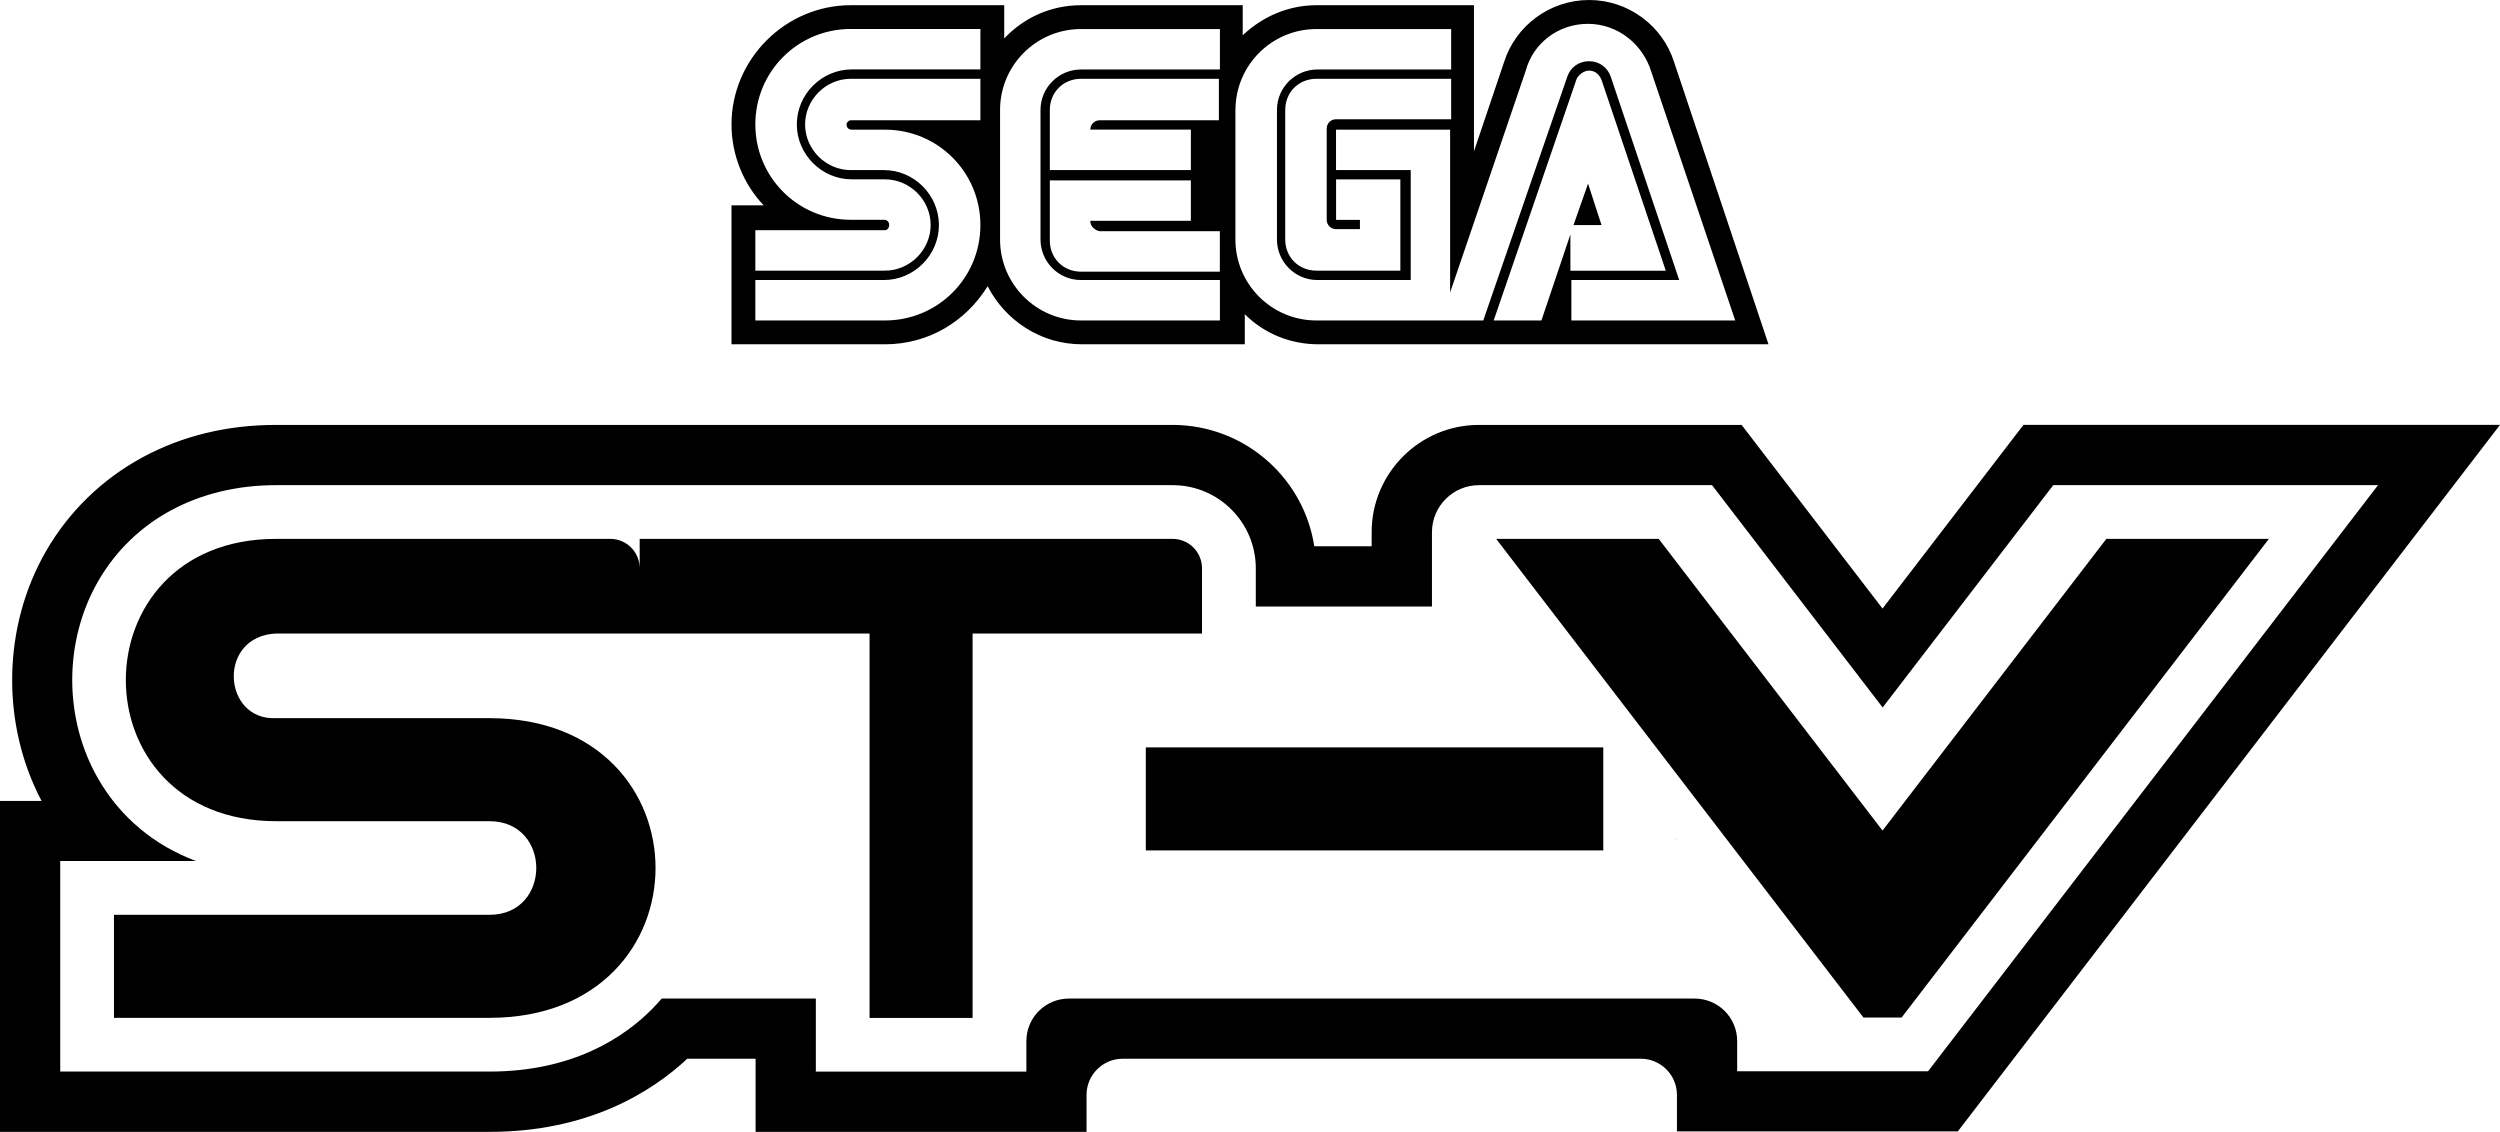<?xml version="1.0" encoding="utf-8"?>
<!-- Generator: Adobe Illustrator 25.0.0, SVG Export Plug-In . SVG Version: 6.00 Build 0)  -->
<svg version="1.1" id="Layer_1" xmlns="http://www.w3.org/2000/svg" xmlns:xlink="http://www.w3.org/1999/xlink" x="0px" y="0px"
	 viewBox="0 0 3839 1738.1" style="enable-background:new 0 0 3839 1738.1;" xml:space="preserve">
<style type="text/css">
	.st0{fill:#FFFFFF;}
	.st1{fill:#FFE850;}
	.st2{fill:#0057A6;}
</style>
<g>
	<polygon points="2573.6,1288.5 2574.5,1288.5 2573.6,1287.2 	"/>
	<path d="M3107.2,652.5l-216.4,282l-216.4-282h-403.4c-90.8,0-164.7,73.9-164.7,164.7l0,21.6h-88.1c-7.7-49.9-32.5-95.8-70.5-129.9
		c-40.5-36.4-92.7-56.4-147.1-56.4H982.3l-558.3,0c-75,0-143.9,16.7-205,49.7c-61.8,33.4-113.1,83.1-148.2,143.9
		c-67.1,116.2-69.4,265.3-7,383.8H0v508.2h751.5c150.9,0,248.2-60.4,303.9-112.3h104.9v112.3h508.2v-56.9
		c0-30.5,24.9-55.4,55.4-55.4h795.8c30.5,0,55.4,24.9,55.4,55.4v56.2h431.3l832.6-1085H3107.2z M2960.8,1645h-293.2v-46.3
		c0-36.1-29.2-65.3-65.3-65.3h-960.9c-36.1,0-65.3,29.2-65.3,65.3v46.9h-323.3v-112.3h-236.6c-4.6,5.4-9.4,10.6-14.4,15.7
		c-43.4,44-122,96.5-250.2,96.5H92.5v-323.3h208.6c-63.9-23.8-116.1-67-150.2-126.1c-53.3-92.3-53.3-211.6,0-303.9
		C204.9,798.7,304.5,745,424,745l558.3,0h818.4c70.5,0,127.7,57.2,127.7,127.7v58.7h270.5l0-114.1c0-39.9,32.4-72.3,72.3-72.3
		l357.8,0l262,341.4l262-341.4h498.7L2960.8,1645z"/>
	<rect x="1759.5" y="1147.7" width="702.5" height="158.2"/>
	<path d="M1845.8,872.6c0-24.9-20.2-45.1-45.1-45.1H982.3v45.1c0-24.9-20.2-45.1-45.1-45.1l-513.2,0c-307.7,0-307.7,433.5,0,433.5v0
		h327.6c95.9,0,95.9,143.8,0,143.8H175v158.2h576.5c340.2,0,340.2-460.2,0-460.2H424v0c-82.4,4.1-90.9-125.9,0-130c0,0,0,0,0,0
		h558.3h353v590.3h158.2V972.8h352.3V872.6z"/>
	<polygon points="3234.5,827.5 2890.8,1275.4 2547.1,827.5 2297.5,827.5 2861.5,1562.5 2920.1,1562.5 3484.1,827.5 	"/>
	<polygon points="2438.6,281.9 2416.3,345.6 2459.3,345.6 	"/>
	<path d="M1516.6,439.5c27.1,52.5,81.2,89.2,144.9,89.2h250v-46.2c28.7,28.7,68.5,46.2,113.1,46.2h691.1L2570.8,95.5
		C2553.3,39.8,2500.7,0,2440.2,0s-113.1,39.8-130.6,95.5l-46.2,136.9V8h-242c-43,0-82.8,17.5-113.1,46.2V8h-248.4
		c-46.2,0-87.6,19.1-117.8,51V8h-235.7c-100.3,0-183.1,82.8-183.1,183.1c0,47.8,19.1,92.4,49.4,124.2h-49.4v213.4H1359
		C1425.9,528.7,1483.2,493.6,1516.6,439.5z M1873.3,417.2h-213.4c-27.1,0-47.8-20.7-47.8-47.8v-92.4h216.6v62.1h-154.5
		c0,8,6.4,14.3,14.3,15.9h184.7V417.2z M1828.7,199.1v62.1h-216.6v-92.4c0-27.1,20.7-47.8,47.8-47.8h211.8v63.7h-183.1
		c-8,0-14.3,6.4-14.3,14.3H1828.7z M2367,492.1h-73.3l127.4-371c3.2-6.4,11.1-12.7,19.1-12.7c9.6,0,15.9,6.4,19.1,14.3l98.7,293
		h-144.9h-1.6v-55.7L2367,492.1z M1897.2,168.8c0-68.5,55.7-124.2,124.2-124.2h207v62.1H2023c-33.4,0-62.1,27.1-62.1,62.1v199.1
		c0,33.4,27.1,62.1,62.1,62.1h143.3V261.2h-114.7v-62.1h175.2v250l116.2-340.8c11.1-41.4,49.4-71.7,95.5-71.7s84.4,31.8,97.1,73.3
		l129,382.2h-251.6V430h165.6l-105.1-312.1c-4.8-14.3-17.5-23.9-33.4-23.9c-15.9,0-28.7,9.6-33.4,23.9l-129,374.2h-256.4
		c-68.5,0-124.2-55.7-124.2-124.2V168.8z M2051.7,351.9h36.6v-14.3h-36.6v-62.1h98.7v140.1h-129c-27.1,0-47.8-20.7-47.8-47.8V168.8
		c0-27.1,20.7-47.8,47.8-47.8h207v62.1h-176.8c-8,0-14.3,6.4-14.3,14.3v140.1C2037.3,345.6,2043.7,351.9,2051.7,351.9z
		 M1535.7,168.8c0-68.5,55.7-124.2,124.2-124.2h213.4v62.1h-213.4c-33.4,0-62.1,27.1-62.1,62.1v199.1c0,33.4,27.1,62.1,62.1,62.1
		h213.4v62.1h-213.4c-68.5,0-124.2-55.7-124.2-124.2V168.8z M1159.9,353.5H1359c3.2,0,6.4-3.2,6.4-8c0-4.8-3.2-8-8-8h-51
		c-81.2,0-146.5-65.3-146.5-146.5c0-81.2,65.3-146.5,146.5-146.5h199.1v62.1H1308c-46.2,0-84.4,38.2-84.4,84.4
		c0,46.2,38.2,84.4,84.4,84.4h51c38.2,0,70.1,31.8,70.1,70.1c0,38.2-31.8,70.1-70.1,70.1h-199.1V353.5z M1159.9,430h197.5
		c46.2,0,84.4-38.2,84.4-84.4c0-46.2-38.2-84.4-84.4-84.4h-51c-38.2,0-70.1-31.8-70.1-70.1c0-38.2,31.8-70.1,70.1-70.1h199.1v63.7
		h-199.1c-3.2,0-6.4,3.2-6.4,6.4c0,4.8,3.2,8,8,8h51c81.2,0,146.5,65.3,146.5,146.5c0,81.2-65.3,146.5-146.5,146.5h-199.1V430z"/>
</g>
</svg>
